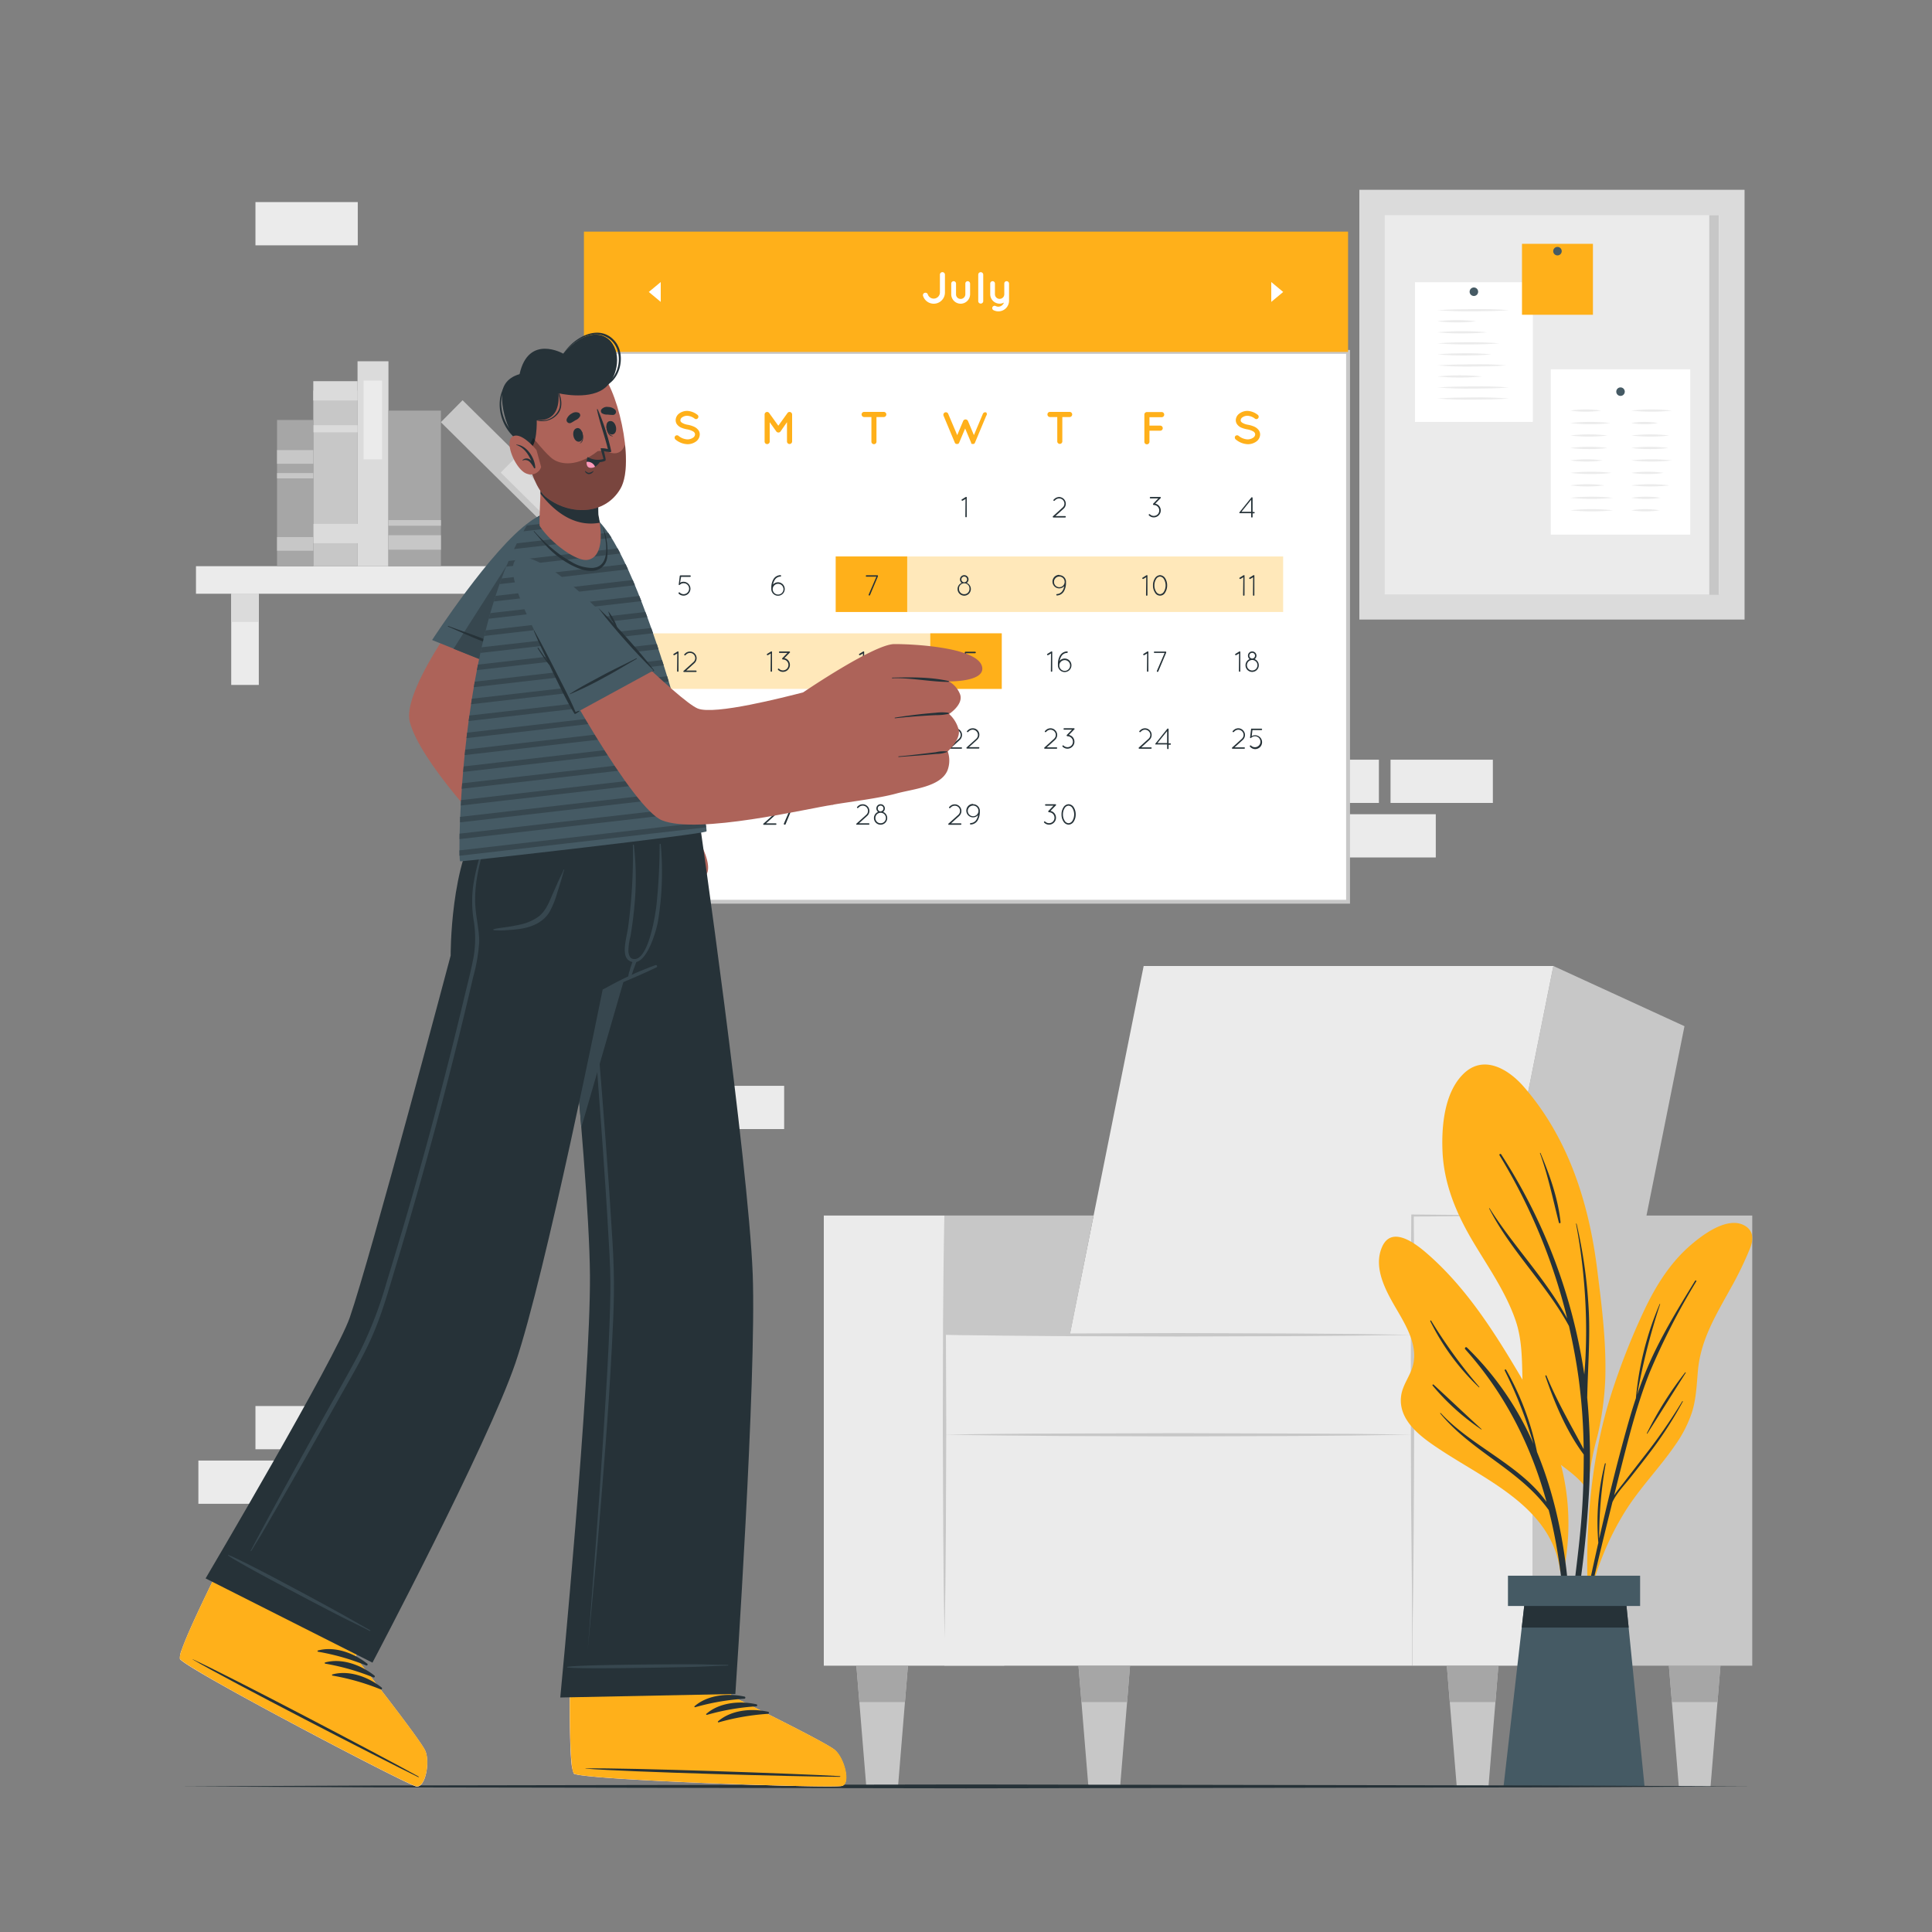 <svg xmlns="http://www.w3.org/2000/svg" viewBox="0 0 500 500"><rect x="0" y="0" width="500" height="500" fill="#808080" stroke="none"/><g id="freepik--background-complete--inject-5"><rect x="50.72" y="146.53" width="120.12" height="7.13" style="fill:#ebebeb"></rect><rect x="59.84" y="153.67" width="7.14" height="23.59" style="fill:#ebebeb"></rect><rect x="59.84" y="153.67" width="7.14" height="7.29" style="fill:#dbdbdb"></rect><rect x="154.59" y="153.67" width="7.14" height="23.59" style="fill:#ebebeb"></rect><rect x="154.59" y="153.67" width="7.14" height="7.29" style="fill:#dbdbdb"></rect><rect x="64.08" y="118.08" width="45.46" height="11.45" transform="translate(210.61 37) rotate(90)" style="fill:#c7c7c7"></rect><rect x="84.31" y="95.42" width="4.99" height="11.45" transform="translate(187.95 14.34) rotate(90)" style="fill:#dbdbdb"></rect><rect x="85.88" y="105.24" width="1.85" height="11.45" transform="translate(197.77 24.16) rotate(90)" style="fill:#dbdbdb"></rect><rect x="85.02" y="131.64" width="5" height="12.87" transform="translate(225.59 50.56) rotate(90)" style="fill:#dbdbdb"></rect><rect x="70.01" y="116.02" width="53.03" height="8" transform="translate(216.55 23.49) rotate(90)" style="fill:#dbdbdb"></rect><rect x="86.3" y="106.29" width="20.39" height="4.8" transform="translate(205.18 12.2) rotate(90)" style="fill:#ebebeb"></rect><rect x="109.26" y="121.06" width="53.03" height="8" transform="translate(127.12 -59.33) rotate(44.67)" style="fill:#c7c7c7"></rect><rect x="128.35" y="125.36" width="20.39" height="4.8" transform="translate(129.82 -60.5) rotate(44.67)" style="fill:#dbdbdb"></rect><rect x="87.18" y="119.61" width="40.28" height="13.59" transform="translate(233.72 19.09) rotate(90)" style="fill:#a6a6a6"></rect><rect x="105.44" y="133.6" width="3.75" height="13.59" transform="translate(247.71 33.08) rotate(90)" style="fill:#c7c7c7"></rect><rect x="106.59" y="128.53" width="1.46" height="13.59" transform="translate(242.64 28.01) rotate(90)" style="fill:#c7c7c7"></rect><rect x="57.46" y="122.92" width="37.85" height="9.38" transform="translate(204 51.23) rotate(90)" style="fill:#a6a6a6"></rect><rect x="74.62" y="136.07" width="3.53" height="9.38" transform="translate(217.15 64.38) rotate(90)" style="fill:#c7c7c7"></rect><rect x="74.62" y="113.56" width="3.53" height="9.38" transform="translate(194.64 41.87) rotate(90)" style="fill:#c7c7c7"></rect><rect x="75.7" y="118.43" width="1.37" height="9.38" transform="translate(199.51 46.73) rotate(90)" style="fill:#c7c7c7"></rect><rect x="66.11" y="363.88" width="26.48" height="11.19" style="fill:#ebebeb"></rect><rect x="51.34" y="377.99" width="26.48" height="11.19" style="fill:#ebebeb"></rect><rect x="359.87" y="196.61" width="26.48" height="11.19" style="fill:#ebebeb"></rect><rect x="345.1" y="210.72" width="26.48" height="11.19" style="fill:#ebebeb"></rect><rect x="330.38" y="196.61" width="26.48" height="11.19" style="fill:#ebebeb"></rect><rect x="422.18" y="377.99" width="26.48" height="11.19" style="fill:#ebebeb"></rect><rect x="176.46" y="281.01" width="26.48" height="11.19" style="fill:#ebebeb"></rect><rect x="407.41" y="52.3" width="26.48" height="11.19" style="fill:#ebebeb"></rect><rect x="422.18" y="66.41" width="26.48" height="11.19" style="fill:#ebebeb"></rect><rect x="66.11" y="52.3" width="26.48" height="11.19" style="fill:#ebebeb"></rect><rect x="351.8" y="49.12" width="99.69" height="111.22" style="fill:#dbdbdb"></rect><rect x="358.36" y="55.69" width="86.55" height="98.14" style="fill:#ebebeb"></rect><rect x="366.19" y="73.04" width="30.51" height="36.15" style="fill:#fff"></rect><path d="M382.54,75.5a1.1,1.1,0,1,1-1.1-1.1A1.1,1.1,0,0,1,382.54,75.5Z" style="fill:#455a64"></path><path d="M372,80.28c3.09-.23,6.17-.25,9.26-.28s6.17,0,9.25.28c-3.08.24-6.17.26-9.25.29S375.08,80.52,372,80.28Z" style="fill:#ebebeb"></path><path d="M372,83.14a42.58,42.58,0,0,1,5-.29,40.51,40.51,0,0,1,5,.29,38.67,38.67,0,0,1-5,.29A40.56,40.56,0,0,1,372,83.14Z" style="fill:#ebebeb"></path><path d="M372,86a71.43,71.43,0,0,1,12.86,0c-2.14.22-4.28.27-6.43.28S374.14,86.22,372,86Z" style="fill:#ebebeb"></path><path d="M372,88.85c2.69-.22,5.37-.27,8.05-.28s5.36.06,8,.28c-2.68.23-5.36.28-8,.29S374.68,89.08,372,88.85Z" style="fill:#ebebeb"></path><path d="M372,91.71c2.33-.22,4.66-.27,7-.29s4.66.07,7,.29c-2.33.23-4.66.28-7,.29S374.32,91.94,372,91.71Z" style="fill:#ebebeb"></path><path d="M372,94.57c3-.24,6-.25,8.95-.29s6,0,8.94.29c-3,.24-6,.25-8.94.29S375,94.81,372,94.57Z" style="fill:#ebebeb"></path><path d="M372,97.43a57.75,57.75,0,0,1,11.56,0,59.8,59.8,0,0,1-11.56,0Z" style="fill:#ebebeb"></path><path d="M372,100.28c3.09-.23,6.17-.25,9.26-.28s6.17,0,9.25.28c-3.08.24-6.17.26-9.25.29S375.08,100.52,372,100.28Z" style="fill:#ebebeb"></path><path d="M372,103.14c3.09-.24,6.17-.25,9.26-.29s6.17.05,9.25.29c-3.08.24-6.17.25-9.25.29S375.08,103.38,372,103.14Z" style="fill:#ebebeb"></path><rect x="401.34" y="95.58" width="36.1" height="42.78" style="fill:#fff"></rect><path d="M420.49,101.35a1.1,1.1,0,1,1-1.1-1.09A1.1,1.1,0,0,1,420.49,101.35Z" style="fill:#455a64"></path><path d="M406.39,106.26a27.8,27.8,0,0,1,8,0,28.78,28.78,0,0,1-8,0Z" style="fill:#ebebeb"></path><path d="M406.39,109.48a46.5,46.5,0,0,1,10.37,0,41,41,0,0,1-5.18.29A43,43,0,0,1,406.39,109.48Z" style="fill:#ebebeb"></path><path d="M406.39,112.71a40,40,0,0,1,9.61,0,41.37,41.37,0,0,1-9.61,0Z" style="fill:#ebebeb"></path><path d="M406.39,115.93a38.65,38.65,0,0,1,4.8-.29,36.86,36.86,0,0,1,4.81.29,35.19,35.19,0,0,1-4.81.29A36.81,36.81,0,0,1,406.39,115.93Z" style="fill:#ebebeb"></path><path d="M406.39,119.16a30.2,30.2,0,0,1,8.35,0,31.27,31.27,0,0,1-8.35,0Z" style="fill:#ebebeb"></path><path d="M406.39,122.38a47.77,47.77,0,0,1,5.34-.29,45.5,45.5,0,0,1,5.34.29,43.44,43.44,0,0,1-5.34.29A45.5,45.5,0,0,1,406.39,122.38Z" style="fill:#ebebeb"></path><path d="M406.39,125.61a33.68,33.68,0,0,1,8.82,0,34.87,34.87,0,0,1-8.82,0Z" style="fill:#ebebeb"></path><path d="M406.39,128.83a54.65,54.65,0,0,1,11.05,0,52.78,52.78,0,0,1-11.05,0Z" style="fill:#ebebeb"></path><path d="M406.39,132.06a52.78,52.78,0,0,1,11.05,0,54.65,54.65,0,0,1-11.05,0Z" style="fill:#ebebeb"></path><path d="M422.17,106.26a47.58,47.58,0,0,1,10.49,0,49.27,49.27,0,0,1-10.49,0Z" style="fill:#ebebeb"></path><path d="M422.17,109.48a20.67,20.67,0,0,1,6.9,0,18.27,18.27,0,0,1-3.45.29A19.13,19.13,0,0,1,422.17,109.48Z" style="fill:#ebebeb"></path><path d="M422.17,112.71a42.14,42.14,0,0,1,9.87,0,43.63,43.63,0,0,1-9.87,0Z" style="fill:#ebebeb"></path><path d="M422.17,115.93a38.65,38.65,0,0,1,4.8-.29,36.81,36.81,0,0,1,4.8.29,35.14,35.14,0,0,1-4.8.29A36.81,36.81,0,0,1,422.17,115.93Z" style="fill:#ebebeb"></path><path d="M422.17,119.16a47.58,47.58,0,0,1,10.49,0,49.27,49.27,0,0,1-10.49,0Z" style="fill:#ebebeb"></path><path d="M422.17,122.38a29.23,29.23,0,0,1,4.17-.29,27.84,27.84,0,0,1,4.17.29,26.58,26.58,0,0,1-4.17.29A27.84,27.84,0,0,1,422.17,122.38Z" style="fill:#ebebeb"></path><path d="M422.17,125.61a42.14,42.14,0,0,1,9.87,0,43.63,43.63,0,0,1-9.87,0Z" style="fill:#ebebeb"></path><path d="M422.17,128.83a26.13,26.13,0,0,1,7.63,0,25.24,25.24,0,0,1-7.63,0Z" style="fill:#ebebeb"></path><path d="M422.17,132.06a23.24,23.24,0,0,1,7.32,0,24.06,24.06,0,0,1-7.32,0Z" style="fill:#ebebeb"></path><rect x="393.89" y="63.1" width="18.36" height="18.36" style="fill:#FFB01A"></rect><path d="M404.17,65a1.1,1.1,0,1,1-1.1-1.1A1.1,1.1,0,0,1,404.17,65Z" style="fill:#455a64"></path><rect x="442.36" y="55.69" width="2.48" height="98.25" style="fill:#c7c7c7"></rect><polygon points="377.69 371.29 414.73 371.29 435.94 265.58 402.01 250 377.69 371.29" style="fill:#c7c7c7"></polygon><polygon points="271.65 371.29 377.69 371.29 402.01 250 295.98 250 271.65 371.29" style="fill:#ebebeb"></polygon><rect x="396.71" y="314.58" width="56.78" height="116.5" transform="translate(850.19 745.66) rotate(180)" style="fill:#c7c7c7"></rect><polygon points="244.4 431.08 259.91 431.08 283.02 314.58 244.4 314.58 244.4 431.08" style="fill:#c7c7c7"></polygon><rect x="365.51" y="314.58" width="31.2" height="116.5" transform="translate(762.21 745.66) rotate(180)" style="fill:#ebebeb"></rect><rect x="213.2" y="314.58" width="31.2" height="116.5" transform="translate(457.6 745.66) rotate(180)" style="fill:#ebebeb"></rect><rect x="244.4" y="371.29" width="121.11" height="59.78" transform="translate(609.91 802.37) rotate(180)" style="fill:#ebebeb"></rect><rect x="244.4" y="345.45" width="121.11" height="26.09" transform="translate(609.91 716.99) rotate(180)" style="fill:#ebebeb"></rect><path d="M389.06,314.58l-11.77-.16-11.78-.11h-.27v.27l-.1,13.63,0,13.64c0,9.08-.05,18.17,0,27.26s0,18.18.12,27.27.15,18.18.3,27.27q.21-13.63.3-27.27c.08-9.09.09-18.18.12-27.27s0-18.18,0-27.26l0-13.64-.1-13.63-.27.27,11.78-.11Z" style="fill:#c7c7c7"></path><path d="M244.4,314.58c-.19,9.12-.27,18.24-.34,27.37L244,369.32l.11,27.36.12,13.69.22,13.68.22-13.68.12-13.69.1-27.36-.1-27.37C244.67,332.82,244.58,323.7,244.4,314.58Z" style="fill:#c7c7c7"></path><path d="M244.4,371.29c10.09.19,20.18.27,30.28.35l30.27.1,30.28-.1,15.14-.13,15.14-.22-15.14-.21L335.23,371l-30.28-.1-30.27.1C264.58,371,254.49,371.11,244.4,371.29Z" style="fill:#c7c7c7"></path><path d="M244.4,345.45c10.09.18,20.18.27,30.28.34l30.27.1,30.28-.1,15.14-.12,15.14-.22-15.14-.22-15.14-.12L305,345l-30.27.11C264.58,345.18,254.49,345.27,244.4,345.45Z" style="fill:#c7c7c7"></path><polygon points="431.91 431.08 432.68 440.51 434.47 462.32 442.69 462.32 444.48 440.51 445.25 431.08 431.91 431.08" style="fill:#c7c7c7"></polygon><polygon points="445.25 431.08 431.91 431.08 432.68 440.51 444.48 440.51 445.25 431.08" style="fill:#a6a6a6"></polygon><polygon points="374.44 431.08 375.2 440.51 377 462.32 385.22 462.32 387.01 440.51 387.78 431.08 374.44 431.08" style="fill:#c7c7c7"></polygon><polygon points="387.78 431.08 374.44 431.08 375.2 440.51 387.01 440.51 387.78 431.08" style="fill:#a6a6a6"></polygon><polygon points="279.11 431.08 279.88 440.51 281.67 462.32 289.89 462.32 291.69 440.51 292.45 431.08 279.11 431.08" style="fill:#c7c7c7"></polygon><polygon points="292.45 431.08 279.11 431.08 279.88 440.51 291.69 440.51 292.45 431.08" style="fill:#a6a6a6"></polygon><polygon points="221.63 431.08 222.4 440.51 224.19 462.32 232.41 462.32 234.2 440.51 234.97 431.08 221.63 431.08" style="fill:#c7c7c7"></polygon><polygon points="221.63 431.08 222.4 440.51 234.2 440.51 234.97 431.08 221.63 431.08" style="fill:#a6a6a6"></polygon></g><g id="freepik--Plant--inject-5"><path d="M413.38,371.8A73.13,73.13,0,0,0,411,385.06c.12.22.1,1,0,.82,0,.73-1.14.59-1.14-.12,0-.47,0-.94.05-1.4-2.59-3.21-6.35-5.25-9.4-8.05a17.62,17.62,0,0,1-5.14-8.19c-2.53-8.69-.16-17.9-3.2-26.57-2.61-7.48-7.3-14-11.27-20.75-4.19-7.16-7.28-14.69-7.59-23.08-.25-6.42.52-15,5.41-19.79,5.19-5.11,11.62-1.28,15.59,3.27,11.51,13.21,16.84,29.91,19,47,1.19,9.45,2.42,18.95,2.14,28.49A77,77,0,0,1,413.38,371.8Z" style="fill:#FFB01A"></path><path d="M411.08,388.53a162.76,162.76,0,0,0-.31-26.77s0-.06,0-.1c.15-7.24.72-14.44.44-21.69a128.52,128.52,0,0,0-3.19-23.26c0-.09-.16-.07-.14,0a151.12,151.12,0,0,1,2.52,22.75q.22,6.13-.1,12.27c-.07,1.32-.19,2.66-.28,4h0a143.3,143.3,0,0,0-21.53-57c-.15-.24-.57,0-.42.25a148.77,148.77,0,0,1,17.52,42.25c-5.53-10.26-13.9-18.69-20.1-28.55a.06.06,0,0,0-.1.06c5.58,11,14.79,19.62,20.66,30.44,1,4.4,1.85,8.85,2.47,13.32a149.22,149.22,0,0,1,1.33,18.52c-3.37-6.3-6.87-12.33-9.63-19-.07-.18-.33-.05-.27.12,2.35,6.93,5.51,14.39,9.92,20.29,0,4.39-.1,8.77-.36,13.15-.69,11.69-2.69,23.22-3.61,34.87a.27.27,0,0,0,.53.06A266.17,266.17,0,0,0,411.08,388.53Z" style="fill:#263238"></path><path d="M398.67,298.39c0-.08-.16,0-.13.06,2.14,5.9,3.34,11.89,4.89,17.94a.22.22,0,0,0,.44-.07C403.24,310.18,401.05,304.05,398.67,298.39Z" style="fill:#263238"></path><path d="M452.88,323.13A87.8,87.8,0,0,1,448,333.22c-3.84,7-7.85,13.38-8.58,21.51-.32,3.63-.44,7.27-1.54,10.77a32.27,32.27,0,0,1-4.3,8.43c-4.16,6.07-9.37,11.3-13.23,17.6a73.91,73.91,0,0,0-8.79,21.2c-.1.41-.74.3-.65-.11a.24.24,0,0,0,0-.09.1.1,0,0,1,0-.08c-.61-17.43.78-35,6.09-51.7a180.24,180.24,0,0,1,8.45-21.5c2.85-6.05,6.4-11.87,11.4-16.4,3.24-2.92,10.28-8.46,14.89-5.53C453.92,318.73,453.76,321,452.88,323.13Z" style="fill:#FFB01A"></path><path d="M435.37,362.65a144.45,144.45,0,0,1-10.13,14.56c-1.69,2.2-3.4,4.38-5.09,6.59-.79,1-1.68,2.08-2.42,3.2.47-1.83.91-3.67,1.38-5.5,2.25-8.81,4.41-17.69,7.76-26.16A177.6,177.6,0,0,1,439,331.62c.12-.2-.2-.35-.32-.15-3.69,6-7.42,12.1-10.52,18.49a95.46,95.46,0,0,0-4.46,11,168.35,168.35,0,0,1,5.94-23.44c0-.07-.08-.12-.11-.05a80.15,80.15,0,0,0-6.16,24.38s0,0,0,0c-.76,2.26-1.45,4.55-2.1,6.85-2.75,9.75-5.16,19.61-7.39,29.49a106,106,0,0,1,1.68-19.38c0-.14-.19-.18-.23,0a61.47,61.47,0,0,0-1.68,20.44q-1.28,5.64-2.47,11.29c-1.71,8-3.82,16.21-4.82,24.37a.16.16,0,0,0,.32.05c1.2-4.4,1.92-9,2.9-13.41s2-8.92,3-13.38c1.51-6.48,3.1-12.95,4.71-19.41,1.08-2.37,3.17-4.47,4.73-6.46,1.72-2.18,3.43-4.36,5.1-6.57a99.12,99.12,0,0,0,8.39-13A.08.08,0,1,0,435.37,362.65Z" style="fill:#263238"></path><path d="M436.11,355.19a91.06,91.06,0,0,0-9.91,15.75c0,.07.07.15.12.08,3.33-5.23,6.61-10.5,9.94-15.73C436.32,355.2,436.17,355.11,436.11,355.19Z" style="fill:#263238"></path><path d="M361.91,339.66c2.26,3.89,4.84,8.56,3.87,13.23-.61,3-2.78,5.36-3.17,8.37-.87,6.66,5.76,11.06,10.56,14.21,12,7.85,28.38,14.85,30.56,30.89.08.56,1.06.42,1-.13a.43.43,0,0,0,0-.11s.06-.05.06-.09a61.43,61.43,0,0,0-.23-24.5c-1.78-8.26-5.39-15.69-9.65-22.95-7.2-12.29-14.83-24.87-25.72-34.28-3-2.6-9.19-7.29-11.59-1.41C355.24,328.6,359.15,334.92,361.91,339.66Z" style="fill:#FFB01A"></path><path d="M372.87,365.71c7.93,8.59,20.55,13.41,27.38,23-4.05-14.75-10.75-28-21.05-39.53-.26-.29.15-.72.44-.44a78.07,78.07,0,0,1,17.2,24.91,111.33,111.33,0,0,0-7.41-18.94c-.11-.23.22-.43.35-.2a72.23,72.23,0,0,1,8,21.28c9,21.79,9.83,47.34,7.94,70.31,0,.32-.52.33-.51,0,.51-18.1.22-36.51-4.12-54.19-.09-.37-.19-.73-.28-1.1-7.43-10.36-20-15.16-28.07-25C372.65,365.75,372.78,365.62,372.87,365.71Z" style="fill:#263238"></path><path d="M371,358.33c4.16,3.82,8.26,7.73,12.44,11.55,0,0,0,.11-.06.08a60.53,60.53,0,0,1-12.63-11.38A.18.18,0,0,1,371,358.33Z" style="fill:#263238"></path><path d="M370.37,341.78a130.8,130.8,0,0,0,12.46,17.14c.06.07,0,.17-.1.1a60.31,60.31,0,0,1-12.58-17.11A.13.13,0,0,1,370.37,341.78Z" style="fill:#263238"></path><polygon points="389.12 462.32 425.61 462.32 420.69 413.23 394.74 413.23 389.12 462.32" style="fill:#455a64"></polygon><polygon points="393.83 421.21 421.5 421.21 420.69 413.23 394.74 413.23 393.83 421.21" style="fill:#263238"></polygon><rect x="390.27" y="407.8" width="34.2" height="7.84" transform="translate(814.73 823.43) rotate(180)" style="fill:#455a64"></rect></g><g id="freepik--Floor--inject-5"><polygon points="46.52 462.32 97.39 462.08 148.26 461.99 250 461.82 351.74 461.99 402.61 462.08 453.48 462.32 402.61 462.57 351.74 462.65 250 462.82 148.26 462.65 97.39 462.57 46.52 462.32" style="fill:#263238"></polygon></g><g id="freepik--Calendar--inject-5"><rect x="151.12" y="91.08" width="197.76" height="142.28" style="fill:#fff"></rect><path d="M349.38,233.86H150.62V90.58H349.38Zm-197.76-1H348.38V91.58H151.62Z" style="fill:#c7c7c7"></path><rect x="216.29" y="144.01" width="115.79" height="14.37" style="fill:#FFB01A;opacity:0.3"></rect><rect x="167.91" y="163.91" width="91.33" height="14.37" style="fill:#FFB01A;opacity:0.3"></rect><rect x="151.12" y="59.94" width="197.76" height="31.14" style="fill:#FFB01A"></rect><rect x="216.29" y="144.01" width="18.49" height="14.37" style="fill:#FFB01A"></rect><rect x="240.76" y="163.91" width="18.49" height="14.37" style="fill:#FFB01A"></rect><path d="M174.72,112.88a.62.62,0,0,1,.87-.09,3.91,3.91,0,0,0,2.28.92,2.58,2.58,0,0,0,1.49-.44,1.06,1.06,0,0,0,.51-.86.7.7,0,0,0-.1-.38,1.11,1.11,0,0,0-.36-.36,4.71,4.71,0,0,0-1.63-.56h0a6.94,6.94,0,0,1-1.54-.46,2.72,2.72,0,0,1-1.11-.93,1.92,1.92,0,0,1-.27-1,2.21,2.21,0,0,1,.95-1.74,3.51,3.51,0,0,1,2.07-.64,4.65,4.65,0,0,1,2.6,1,.6.6,0,0,1,.16.84.59.59,0,0,1-.84.18,3.52,3.52,0,0,0-1.92-.76,2.27,2.27,0,0,0-1.34.41.94.94,0,0,0-.45.75.56.56,0,0,0,.08.33,1.19,1.19,0,0,0,.32.31,4,4,0,0,0,1.49.53h0a6.72,6.72,0,0,1,1.64.5,2.86,2.86,0,0,1,1.2,1,1.89,1.89,0,0,1,.28,1,2.33,2.33,0,0,1-1,1.85,3.74,3.74,0,0,1-2.21.68,5.16,5.16,0,0,1-3.05-1.19A.64.64,0,0,1,174.72,112.88Z" style="fill:#FFB01A"></path><path d="M205,107.26v7a.67.67,0,0,1-.67.65.66.66,0,0,1-.66-.65v-5L202,111.66a.64.64,0,0,1-.54.27h0a.66.66,0,0,1-.55-.27l-1.71-2.39v5a.66.66,0,0,1-1.32,0v-7a.66.66,0,0,1,.65-.66h0a.66.66,0,0,1,.53.28l2.37,3.29,2.37-3.29a.65.65,0,0,1,.54-.28h0A.68.68,0,0,1,205,107.26Z" style="fill:#FFB01A"></path><path d="M228.73,107.93h-1.9v6.37a.64.64,0,0,1-.65.65.65.65,0,0,1-.66-.65v-6.37h-1.88a.67.67,0,0,1-.66-.67.65.65,0,0,1,.66-.66h5.09a.65.65,0,0,1,.65.66A.67.67,0,0,1,228.73,107.93Z" style="fill:#FFB01A"></path><path d="M255.24,107.59l-2.93,7a.31.31,0,0,1-.05.1l0,0-.06.07s0,0,0,0l-.08.06h0s-.06.06-.11.07h0s0,0,0,0l-.1,0h-.29l-.08,0,0,0a.18.18,0,0,1-.11-.07h0l-.09-.06,0,0s0,0,0-.07a0,0,0,0,1,0,0s0-.07,0-.1l-1.56-3.7-1.56,3.7a.93.93,0,0,0-.05.1s0,0,0,0l-.08.07s0,0,0,0l-.07.06h0a.46.46,0,0,1-.1.07h0s0,0,0,0l-.1,0h-.3l-.08,0,0,0a.21.21,0,0,1-.11-.07h0s0,0-.09-.06l0,0-.06-.07v0a.88.88,0,0,1-.06-.1l-2.93-7a.65.65,0,0,1,1.2-.5l2.34,5.52,1.54-3.66a.65.65,0,0,1,.62-.4.68.68,0,0,1,.62.4l1.54,3.66,2.32-5.52a.66.66,0,0,1,.87-.34A.64.64,0,0,1,255.24,107.59Z" style="fill:#FFB01A"></path><path d="M276.83,107.93h-1.9v6.37a.66.66,0,0,1-1.31,0v-6.37h-1.89a.66.66,0,0,1-.65-.67.64.64,0,0,1,.65-.66h5.1a.66.66,0,0,1,.65.66A.67.67,0,0,1,276.83,107.93Z" style="fill:#FFB01A"></path><path d="M296.16,114.3v-7a.65.65,0,0,1,.65-.66h3.9a.67.67,0,0,1,0,1.33h-3.23v2.18h2.78a.66.66,0,1,1,0,1.32h-2.78v2.87a.67.67,0,0,1-.67.65A.65.65,0,0,1,296.16,114.3Z" style="fill:#FFB01A"></path><path d="M319.68,112.88a.62.62,0,0,1,.87-.09,3.94,3.94,0,0,0,2.28.92,2.56,2.56,0,0,0,1.49-.44,1.07,1.07,0,0,0,.52-.86.7.7,0,0,0-.11-.38,1.11,1.11,0,0,0-.36-.36,4.64,4.64,0,0,0-1.63-.56h0a6.94,6.94,0,0,1-1.54-.46,2.63,2.63,0,0,1-1.1-.93,1.84,1.84,0,0,1-.28-1,2.19,2.19,0,0,1,1-1.74,3.48,3.48,0,0,1,2.06-.64,4.65,4.65,0,0,1,2.6,1,.61.61,0,0,1,.17.84.6.6,0,0,1-.85.18,3.49,3.49,0,0,0-1.92-.76,2.27,2.27,0,0,0-1.34.41.94.94,0,0,0-.45.75.56.56,0,0,0,.08.33,1.11,1.11,0,0,0,.33.31,4,4,0,0,0,1.49.53h0a7,7,0,0,1,1.65.5,2.83,2.83,0,0,1,1.19,1,1.9,1.9,0,0,1,.29,1,2.31,2.31,0,0,1-1,1.85,3.74,3.74,0,0,1-2.21.68,5.16,5.16,0,0,1-3.05-1.19A.64.64,0,0,1,319.68,112.88Z" style="fill:#FFB01A"></path><path d="M175.65,153.62a.19.19,0,0,1,0-.26.19.19,0,0,1,.28,0,1.42,1.42,0,0,0,1,.41,1.43,1.43,0,0,0,1.41-1.42,1.41,1.41,0,0,0-.41-1,1.37,1.37,0,0,0-1-.41,1.38,1.38,0,0,0-1,.41.18.18,0,0,1-.27,0,.07.07,0,0,1,0-.06h0a0,0,0,0,1,0,0s0,0,0-.06a.1.1,0,0,0,0,0l.26-2.14a.16.16,0,0,1,.07-.13.18.18,0,0,1,.12-.05h2.47a.19.19,0,0,1,0,.38h-2.31L176,150.8a1.81,1.81,0,0,1,.9-.24,1.8,1.8,0,0,1,1.27,3.06,1.8,1.8,0,0,1-2.55,0Z" style="fill:#263238"></path><path d="M200.11,150a2.13,2.13,0,0,1,1.85-1.15.18.18,0,0,1,.19.17.2.2,0,0,1-.18.2,1.79,1.79,0,0,0-1.54,1,3.35,3.35,0,0,0-.38,1.06,1.74,1.74,0,1,1-.44,1.21c0-.11,0-.23,0-.35A4.32,4.32,0,0,1,200.11,150Zm-.13,2.42a.3.3,0,0,0,0,.1.07.07,0,0,1,0,.05,1.39,1.39,0,1,0,0-.18Z" style="fill:#263238"></path><path d="M224.81,153.89l2-4.65h-2.56a.18.18,0,1,1,0-.36H227a.14.14,0,0,1,.11,0,.18.18,0,0,1,.1.11.14.14,0,0,1,0,.06.17.17,0,0,1,0,.1L225.16,154a.19.19,0,0,1-.17.12.12.12,0,0,1-.08,0A.2.2,0,0,1,224.81,153.89Z" style="fill:#263238"></path><path d="M249.54,148.85a1.1,1.1,0,0,1,.65,2,1.72,1.72,0,1,1-1.31,0,1.12,1.12,0,0,1-.44-.89A1.1,1.1,0,0,1,249.54,148.85Zm0,4.93a1.35,1.35,0,0,0,1.36-1.35,1.36,1.36,0,1,0-2.71,0A1.34,1.34,0,0,0,249.54,153.78Zm0-3.08a.75.75,0,0,0,.74-.75.74.74,0,0,0-.74-.74.73.73,0,0,0-.73.74A.74.74,0,0,0,249.54,150.7Z" style="fill:#263238"></path><path d="M274.14,148.85a1.74,1.74,0,0,1,1.74,1.54l0,0c0,.15,0,.3,0,.46a4.46,4.46,0,0,1-.5,2.11,2.22,2.22,0,0,1-1.86,1.15h0a.19.19,0,0,1,0-.37,1.79,1.79,0,0,0,1.54-1,3.53,3.53,0,0,0,.38-1.06,1.75,1.75,0,1,1-1.32-2.91Zm1.39,1.74a1.38,1.38,0,1,0-1.39,1.38A1.38,1.38,0,0,0,275.53,150.59Z" style="fill:#263238"></path><path d="M296.64,149.39l-.75.44-.09,0a.2.2,0,0,1-.16-.09.18.18,0,0,1,.07-.25l1-.62a.19.19,0,0,1,.25.06.24.24,0,0,1,0,.14V154a.19.19,0,0,1-.19.18.19.19,0,0,1-.18-.18Z" style="fill:#263238"></path><path d="M298.39,151.5a3.32,3.32,0,0,1,.51-1.85,1.65,1.65,0,0,1,1.32-.8,1.67,1.67,0,0,1,1.33.8,3.49,3.49,0,0,1,.51,1.85,3.43,3.43,0,0,1-.51,1.84,1.49,1.49,0,0,1-2.65,0A3.27,3.27,0,0,1,298.39,151.5Zm.37,0a3,3,0,0,0,.45,1.64,1.27,1.27,0,0,0,1,.64,1.3,1.3,0,0,0,1-.64,3.21,3.21,0,0,0,0-3.28,1.25,1.25,0,0,0-1-.64,1.22,1.22,0,0,0-1,.64A3,3,0,0,0,298.76,151.5Z" style="fill:#263238"></path><path d="M321.77,149.39l-.74.44-.1,0a.19.19,0,0,1-.15-.09.17.17,0,0,1,.06-.25l1-.62a.18.18,0,0,1,.24.06.24.24,0,0,1,0,.14V154a.19.19,0,0,1-.18.18.2.2,0,0,1-.19-.18Z" style="fill:#263238"></path><path d="M324.31,149.39l-.75.44-.09,0a.19.19,0,0,1-.16-.09.18.18,0,0,1,.07-.25l1-.62a.19.19,0,0,1,.25.06.23.23,0,0,1,0,.14V154a.18.18,0,0,1-.18.18.19.19,0,0,1-.18-.18Z" style="fill:#263238"></path><path d="M249.87,129.14l-.75.44a.14.14,0,0,1-.09,0,.19.19,0,0,1-.16-.09.18.18,0,0,1,.07-.25l1-.62a.18.18,0,0,1,.25.07.2.2,0,0,1,0,.13v4.87a.17.17,0,0,1-.18.18.18.18,0,0,1-.18-.18Z" style="fill:#263238"></path><path d="M272.54,133.58l2.47-2.24a1.35,1.35,0,0,0,.46-1A1.36,1.36,0,0,0,274.1,129a1.4,1.4,0,0,0-.92.34l-.26.24a.17.17,0,0,1-.25,0,.18.18,0,0,1,0-.26l.26-.24a1.81,1.81,0,0,1,1.17-.45,1.75,1.75,0,0,1,1.73,1.73,1.75,1.75,0,0,1-.57,1.29l-2.12,1.91h2.51a.18.18,0,0,1,.18.19.18.18,0,0,1-.18.18h-3a.16.16,0,0,1-.14-.05A.19.19,0,0,1,272.54,133.58Z" style="fill:#263238"></path><path d="M300.34,128.94l-1.37,1.4a1.81,1.81,0,0,1,.91.49,1.79,1.79,0,0,1,.52,1.27,1.75,1.75,0,0,1-.53,1.27,1.8,1.8,0,0,1-1.27.53,1.73,1.73,0,0,1-1.26-.53.18.18,0,0,1,.26-.26,1.44,1.44,0,0,0,1,.41,1.47,1.47,0,0,0,1-.41,1.42,1.42,0,0,0,.41-1,1.38,1.38,0,0,0-.41-1,1.4,1.4,0,0,0-1-.41.18.18,0,0,1-.15-.08h0a.18.18,0,0,1,0-.27l1.31-1.36h-2a.18.18,0,0,1-.19-.19.19.19,0,0,1,.19-.19h2.47a.19.19,0,0,1,.19.19.29.29,0,0,1,0,.09Z" style="fill:#263238"></path><path d="M323.79,132.81H320.9a.15.15,0,0,1-.11,0,.17.17,0,0,1,0-.25l3.07-3.82h0a.16.16,0,0,1,.25,0,.24.24,0,0,1,.06.09,0,0,0,0,0,0,0v3.66h.36a.18.18,0,1,1,0,.36h-.36v.91a.18.18,0,0,1-.19.18.18.18,0,0,1-.18-.18Zm0-.36v-3.1l-2.5,3.1Z" style="fill:#263238"></path><path d="M174.8,189l-.75.44-.09,0a.19.19,0,0,1-.16-.09.18.18,0,0,1,.07-.25l1-.62a.19.19,0,0,1,.25.06.23.23,0,0,1,0,.14v4.86a.18.18,0,0,1-.18.19.19.19,0,0,1-.18-.19Z" style="fill:#263238"></path><path d="M178.3,188.46A1.74,1.74,0,0,1,180,190l0,0c0,.14,0,.3,0,.46a4.46,4.46,0,0,1-.5,2.11,2.22,2.22,0,0,1-1.86,1.15h0a.18.18,0,0,1-.18-.18.18.18,0,0,1,.18-.19,1.78,1.78,0,0,0,1.54-1,3.38,3.38,0,0,0,.38-1,1.75,1.75,0,1,1-1.32-2.91Zm1.39,1.74a1.38,1.38,0,1,0-1.39,1.38A1.38,1.38,0,0,0,179.69,190.2Z" style="fill:#263238"></path><path d="M197.19,193.43l2.47-2.23a1.37,1.37,0,0,0,.46-1,1.38,1.38,0,0,0-1.36-1.35,1.37,1.37,0,0,0-.93.35l-.26.23a.17.17,0,0,1-.25,0,.17.17,0,0,1,0-.26l.25-.24a1.78,1.78,0,0,1,1.18-.45,1.74,1.74,0,0,1,1.72,1.72,1.75,1.75,0,0,1-.57,1.29l-2.12,1.92h2.51a.18.18,0,0,1,.18.18.19.19,0,0,1-.18.19h-3a.17.17,0,0,1-.14-.06A.19.19,0,0,1,197.19,193.43Z" style="fill:#263238"></path><path d="M201.74,191.11a3.38,3.38,0,0,1,.51-1.86,1.5,1.5,0,0,1,2.64,0,3.47,3.47,0,0,1,.52,1.86,3.35,3.35,0,0,1-.52,1.84,1.48,1.48,0,0,1-2.64,0A3.27,3.27,0,0,1,201.74,191.11Zm.37,0a2.94,2.94,0,0,0,.45,1.64,1.27,1.27,0,0,0,1,.64,1.28,1.28,0,0,0,1-.64,3.15,3.15,0,0,0,0-3.28,1.24,1.24,0,0,0-1-.64,1.22,1.22,0,0,0-1,.64A2.94,2.94,0,0,0,202.11,191.11Z" style="fill:#263238"></path><path d="M222.81,193.43l2.47-2.23a1.37,1.37,0,0,0,.46-1,1.38,1.38,0,0,0-1.36-1.35,1.37,1.37,0,0,0-.93.35l-.25.23a.18.18,0,0,1-.26,0,.17.17,0,0,1,0-.26l.25-.24a1.78,1.78,0,0,1,1.18-.45,1.74,1.74,0,0,1,1.72,1.72,1.75,1.75,0,0,1-.57,1.29l-2.11,1.92h2.5a.18.18,0,0,1,.18.18.19.19,0,0,1-.18.19h-3a.18.18,0,0,1-.14-.06A.21.21,0,0,1,222.81,193.43Z" style="fill:#263238"></path><path d="M228.15,189l-.75.44-.09,0a.19.19,0,0,1-.16-.09.18.18,0,0,1,.07-.25l1-.62a.19.19,0,0,1,.25.06.23.23,0,0,1,0,.14v4.86a.18.18,0,0,1-.18.19.19.19,0,0,1-.18-.19Z" style="fill:#263238"></path><path d="M245.69,193.43l2.47-2.23a1.37,1.37,0,0,0,.46-1,1.38,1.38,0,0,0-1.36-1.35,1.37,1.37,0,0,0-.93.35l-.25.23a.18.18,0,0,1-.26,0,.17.17,0,0,1,0-.26l.25-.24a1.78,1.78,0,0,1,1.18-.45,1.74,1.74,0,0,1,1.72,1.72,1.75,1.75,0,0,1-.57,1.29l-2.11,1.92h2.5a.18.18,0,0,1,.18.18.19.19,0,0,1-.18.19h-3a.18.18,0,0,1-.14-.06A.19.19,0,0,1,245.69,193.43Z" style="fill:#263238"></path><path d="M250.16,193.43l2.47-2.23a1.37,1.37,0,0,0,.46-1,1.37,1.37,0,0,0-2.29-1l-.26.23a.17.17,0,0,1-.25,0,.18.18,0,0,1,0-.26l.26-.24a1.75,1.75,0,0,1,1.17-.45A1.67,1.67,0,0,1,253,189a1.69,1.69,0,0,1,.46,1.15,1.75,1.75,0,0,1-.57,1.29l-2.12,1.92h2.51a.18.18,0,0,1,.18.18.19.19,0,0,1-.18.19h-3a.17.17,0,0,1-.14-.06A.19.19,0,0,1,250.16,193.43Z" style="fill:#263238"></path><path d="M270.32,193.43l2.47-2.23a1.4,1.4,0,0,0,.45-1,1.37,1.37,0,0,0-2.28-1l-.26.23a.18.18,0,0,1-.26,0,.19.19,0,0,1,0-.26l.26-.24a1.75,1.75,0,0,1,1.17-.45,1.67,1.67,0,0,1,1.27.57,1.69,1.69,0,0,1,.46,1.15,1.75,1.75,0,0,1-.57,1.29l-2.12,1.92h2.51a.19.19,0,0,1,.18.18.2.2,0,0,1-.18.19h-3a.16.16,0,0,1-.13-.06A.19.19,0,0,1,270.32,193.43Z" style="fill:#263238"></path><path d="M278,188.79l-1.37,1.41a1.87,1.87,0,0,1,.91.48,1.79,1.79,0,0,1,.52,1.28,1.75,1.75,0,0,1-.53,1.27,1.84,1.84,0,0,1-1.27.53,1.77,1.77,0,0,1-1.26-.53.18.18,0,0,1,0-.27.19.19,0,0,1,.26,0,1.44,1.44,0,0,0,1,.41,1.47,1.47,0,0,0,1-.41,1.4,1.4,0,0,0,.41-1,1.37,1.37,0,0,0-.41-1,1.41,1.41,0,0,0-1-.42.2.2,0,0,1-.15-.07h0a.19.19,0,0,1,0-.28l1.32-1.35h-2a.19.19,0,0,1,0-.38h2.47a.18.18,0,0,1,.19.19.19.19,0,0,1,0,.08A.09.09,0,0,1,278,188.79Z" style="fill:#263238"></path><path d="M294.77,193.43l2.47-2.23a1.37,1.37,0,0,0,.46-1,1.38,1.38,0,0,0-1.36-1.35,1.37,1.37,0,0,0-.93.35l-.25.23a.18.18,0,0,1-.26,0,.17.17,0,0,1,0-.26l.25-.24a1.78,1.78,0,0,1,1.18-.45,1.74,1.74,0,0,1,1.72,1.72,1.75,1.75,0,0,1-.57,1.29l-2.11,1.92h2.5a.18.18,0,0,1,.18.18.19.19,0,0,1-.18.19h-3a.18.18,0,0,1-.14-.06A.19.19,0,0,1,294.77,193.43Z" style="fill:#263238"></path><path d="M302.05,192.67h-2.89a.15.15,0,0,1-.11,0,.17.17,0,0,1,0-.26l3.06-3.81h0a.17.17,0,0,1,.25,0,.31.31,0,0,1,.07.09v3.68h.36a.19.19,0,1,1,0,.37h-.36v.9a.19.19,0,1,1-.37,0Zm0-.37v-3.1l-2.5,3.1Z" style="fill:#263238"></path><path d="M318.92,193.43l2.47-2.23a1.4,1.4,0,0,0,.45-1,1.37,1.37,0,0,0-2.28-1l-.26.23a.18.18,0,0,1-.26,0,.19.19,0,0,1,0-.26l.26-.24a1.75,1.75,0,0,1,1.17-.45,1.67,1.67,0,0,1,1.27.57,1.69,1.69,0,0,1,.46,1.15,1.75,1.75,0,0,1-.57,1.29l-2.12,1.92H322a.19.19,0,0,1,.18.18.2.2,0,0,1-.18.19h-3a.16.16,0,0,1-.13-.06A.19.19,0,0,1,318.92,193.43Z" style="fill:#263238"></path><path d="M323.5,193.23a.19.19,0,0,1,0-.26.19.19,0,0,1,.28,0,1.42,1.42,0,0,0,1,.41,1.43,1.43,0,0,0,1.42-1.42,1.41,1.41,0,0,0-.41-1,1.37,1.37,0,0,0-1-.41,1.38,1.38,0,0,0-1,.41.18.18,0,0,1-.27,0,.07.07,0,0,1,0-.06h0a0,0,0,0,1,0,0s0,0,0-.06v0l.26-2.14a.16.16,0,0,1,.07-.13.18.18,0,0,1,.12,0h2.47a.19.19,0,0,1,0,.38h-2.31l-.19,1.57a1.76,1.76,0,0,1,.9-.24,1.8,1.8,0,0,1,1.27,3.06,1.86,1.86,0,0,1-1.28.53A1.8,1.8,0,0,1,323.5,193.23Z" style="fill:#263238"></path><path d="M173.16,213.1l2.47-2.23a1.36,1.36,0,0,0-.91-2.37,1.34,1.34,0,0,0-.92.35l-.26.23a.17.17,0,0,1-.25,0,.18.18,0,0,1,0-.26l.26-.24a1.79,1.79,0,0,1,1.17-.44,1.74,1.74,0,0,1,1.73,1.72,1.75,1.75,0,0,1-.57,1.29l-2.12,1.91h2.51a.19.19,0,0,1,.18.19.19.19,0,0,1-.18.18h-3a.16.16,0,0,1-.14,0A.19.19,0,0,1,173.16,213.1Z" style="fill:#263238"></path><path d="M178.21,209.28a2.17,2.17,0,0,1,1.86-1.15.19.19,0,1,1,0,.37,1.78,1.78,0,0,0-1.54,1,3.65,3.65,0,0,0-.38,1.05,1.74,1.74,0,1,1-.44,1.21c0-.11,0-.22,0-.34A4.44,4.44,0,0,1,178.21,209.28Zm-.13,2.42a.3.3,0,0,0,0,.1.11.11,0,0,1,0,.06,1.39,1.39,0,1,0,0-.19Z" style="fill:#263238"></path><path d="M197.65,213.1l2.47-2.23a1.39,1.39,0,0,0,.46-1,1.36,1.36,0,0,0-1.36-1.35,1.37,1.37,0,0,0-.93.35l-.26.23a.17.17,0,0,1-.25,0,.18.18,0,0,1,0-.26l.26-.24a1.82,1.82,0,0,1,1.18-.44,1.72,1.72,0,0,1,1.72,1.72,1.75,1.75,0,0,1-.57,1.29l-2.12,1.91h2.51a.18.18,0,0,1,.18.19.18.18,0,0,1-.18.18h-3a.16.16,0,0,1-.14,0A.19.19,0,0,1,197.65,213.1Z" style="fill:#263238"></path><path d="M202.86,213.16l2-4.64h-2.56a.18.18,0,0,1,0-.36h2.91a.19.19,0,0,1,.1.12.14.14,0,0,1,0,.06.17.17,0,0,1,0,.1l-2,4.87a.2.2,0,0,1-.17.11H203A.21.21,0,0,1,202.86,213.16Z" style="fill:#263238"></path><path d="M221.71,213.1l2.47-2.23a1.35,1.35,0,0,0,.1-1.93,1.38,1.38,0,0,0-1.93-.09l-.26.23a.17.17,0,0,1-.25,0,.18.18,0,0,1,0-.26l.26-.24a1.79,1.79,0,0,1,1.17-.44,1.74,1.74,0,0,1,1.73,1.72,1.75,1.75,0,0,1-.57,1.29l-2.12,1.91h2.51a.18.18,0,0,1,.18.19.18.18,0,0,1-.18.18h-3a.16.16,0,0,1-.14,0A.19.19,0,0,1,221.71,213.1Z" style="fill:#263238"></path><path d="M227.9,208.13a1.1,1.1,0,0,1,1.1,1.09,1.14,1.14,0,0,1-.45.9,1.72,1.72,0,1,1-1.31,0,1.16,1.16,0,0,1-.44-.9A1.09,1.09,0,0,1,227.9,208.13Zm0,4.93a1.36,1.36,0,1,0-1.35-1.36A1.35,1.35,0,0,0,227.9,213.06Zm0-3.09a.75.75,0,0,0,.74-.75.73.73,0,0,0-.74-.73.72.72,0,0,0-.73.73A.74.74,0,0,0,227.9,210Z" style="fill:#263238"></path><path d="M245.53,213.1l2.48-2.23a1.41,1.41,0,0,0,.45-1,1.36,1.36,0,0,0-1.36-1.35,1.37,1.37,0,0,0-.93.35l-.25.23a.18.18,0,0,1-.26,0,.17.17,0,0,1,0-.26l.26-.24a1.77,1.77,0,0,1,1.17-.44,1.72,1.72,0,0,1,1.72,1.72,1.77,1.77,0,0,1-.56,1.29l-2.12,1.91h2.5a.18.18,0,0,1,.18.19.18.18,0,0,1-.18.18h-3a.17.17,0,0,1-.14,0A.21.21,0,0,1,245.53,213.1Z" style="fill:#263238"></path><path d="M251.84,208.13a1.74,1.74,0,0,1,1.74,1.54.08.08,0,0,0,0,0c0,.14,0,.29,0,.45a4.33,4.33,0,0,1-.51,2.11,2.17,2.17,0,0,1-1.85,1.15h0a.17.17,0,0,1-.19-.17.2.2,0,0,1,.18-.2,1.81,1.81,0,0,0,1.55-1,3.18,3.18,0,0,0,.37-1.06,1.71,1.71,0,0,1-1.31.58,1.74,1.74,0,1,1,0-3.48Zm1.38,1.74a1.38,1.38,0,1,0-1.38,1.37A1.37,1.37,0,0,0,253.22,209.87Z" style="fill:#263238"></path><path d="M273.23,208.46l-1.37,1.41a1.72,1.72,0,0,1,.91.48,1.79,1.79,0,0,1,.52,1.27,1.75,1.75,0,0,1-.53,1.27,1.8,1.8,0,0,1-1.27.53,1.73,1.73,0,0,1-1.26-.53.18.18,0,0,1,.26-.26,1.44,1.44,0,0,0,1,.41,1.47,1.47,0,0,0,1-.41,1.42,1.42,0,0,0-1-2.42.18.18,0,0,1-.15-.08h0a.18.18,0,0,1,0-.27l1.31-1.36h-2a.18.18,0,0,1-.19-.18.18.18,0,0,1,.19-.19h2.47a.18.18,0,0,1,.19.19.19.19,0,0,1,0,.08Z" style="fill:#263238"></path><path d="M274.72,210.77a3.32,3.32,0,0,1,.51-1.85,1.64,1.64,0,0,1,1.32-.79,1.65,1.65,0,0,1,1.33.79,3.41,3.41,0,0,1,.51,1.85,3.36,3.36,0,0,1-.51,1.85,1.64,1.64,0,0,1-1.33.8,1.62,1.62,0,0,1-1.32-.8A3.28,3.28,0,0,1,274.72,210.77Zm.37,0a3,3,0,0,0,.45,1.65,1.26,1.26,0,0,0,1,.63,1.29,1.29,0,0,0,1-.63,3.23,3.23,0,0,0,0-3.29,1.26,1.26,0,0,0-1-.63,1.23,1.23,0,0,0-1,.63A3,3,0,0,0,275.09,210.77Z" style="fill:#263238"></path><path d="M175.28,169.12l-.75.44a.14.14,0,0,1-.09,0,.16.16,0,0,1-.15-.09.17.17,0,0,1,.06-.25l1-.62a.2.2,0,0,1,.25.07.24.24,0,0,1,0,.14v4.86a.18.18,0,0,1-.18.18.19.19,0,0,1-.19-.18Z" style="fill:#263238"></path><path d="M177,173.56l2.47-2.23a1.39,1.39,0,0,0,.46-1,1.36,1.36,0,0,0-1.36-1.35,1.37,1.37,0,0,0-.93.35l-.25.23a.17.17,0,0,1-.26,0,.16.16,0,0,1,0-.25l.25-.25a1.82,1.82,0,0,1,1.18-.44,1.72,1.72,0,0,1,1.72,1.72,1.75,1.75,0,0,1-.57,1.29l-2.11,1.91h2.5a.19.19,0,0,1,.18.19.18.18,0,0,1-.18.18h-3a.17.17,0,0,1-.14,0A.19.19,0,0,1,177,173.56Z" style="fill:#263238"></path><path d="M199.48,169.12l-.75.44a.14.14,0,0,1-.09,0,.19.19,0,0,1-.16-.09.18.18,0,0,1,.07-.25l1-.62a.2.2,0,0,1,.25.07.24.24,0,0,1,0,.14v4.86a.18.18,0,0,1-.18.18.19.19,0,0,1-.19-.18Z" style="fill:#263238"></path><path d="M204.36,168.92,203,170.33a1.72,1.72,0,0,1,.91.48,1.83,1.83,0,0,1,.52,1.27,1.81,1.81,0,0,1-1.8,1.8,1.75,1.75,0,0,1-1.27-.53.19.19,0,0,1,0-.26.18.18,0,0,1,.27,0,1.42,1.42,0,0,0,1,.41,1.44,1.44,0,0,0,1-.41,1.41,1.41,0,0,0,0-2,1.36,1.36,0,0,0-1-.41.19.19,0,0,1-.16-.08h0a.18.18,0,0,1,0-.27l1.31-1.35h-2a.19.19,0,0,1-.18-.19.18.18,0,0,1,.18-.19h2.48a.18.18,0,0,1,.19.19.19.19,0,0,1,0,.08Z" style="fill:#263238"></path><path d="M223.33,169.12l-.75.44a.14.14,0,0,1-.09,0,.16.16,0,0,1-.15-.09.17.17,0,0,1,.06-.25l1-.62a.19.19,0,0,1,.24.07.24.24,0,0,1,0,.14v4.86a.18.18,0,0,1-.18.18.19.19,0,0,1-.19-.18Z" style="fill:#263238"></path><path d="M228,172.79h-2.89a.14.14,0,0,1-.11,0,.17.17,0,0,1,0-.26l3.06-3.81h0a.17.17,0,0,1,.25,0,.61.61,0,0,1,.07.1v3.68h.36a.18.18,0,1,1,0,.36h-.36v.91a.18.18,0,0,1-.19.18.19.19,0,0,1-.18-.18Zm0-.36v-3.1l-2.5,3.1Z" style="fill:#263238"></path><path d="M247.63,169.12l-.75.44a.14.14,0,0,1-.09,0,.17.17,0,0,1-.16-.09.18.18,0,0,1,.07-.25l1-.62a.2.2,0,0,1,.25.07.23.23,0,0,1,0,.14v4.86a.18.18,0,0,1-.36,0Z" style="fill:#263238"></path><path d="M249.41,173.36a.19.19,0,0,1,0-.26.19.19,0,0,1,.28,0,1.41,1.41,0,0,0,1,.4,1.38,1.38,0,0,0,1-.41,1.41,1.41,0,0,0,.42-1,1.45,1.45,0,0,0-.41-1,1.4,1.4,0,0,0-1-.4,1.38,1.38,0,0,0-1,.41.18.18,0,0,1-.27,0,.08.08,0,0,1,0-.06h0s0,0,0,0,0,0,0-.06,0,0,0,0l.26-2.13a.19.19,0,0,1,.19-.18h2.47a.19.19,0,0,1,0,.38H250l-.19,1.57a1.81,1.81,0,0,1,.9-.24,1.74,1.74,0,0,1,1.27.52,1.77,1.77,0,0,1,.52,1.27,1.8,1.8,0,0,1-.52,1.27,1.85,1.85,0,0,1-1.27.52A1.79,1.79,0,0,1,249.41,173.36Z" style="fill:#263238"></path><path d="M272,169.12l-.75.44a.16.16,0,0,1-.09,0,.17.17,0,0,1-.16-.09.17.17,0,0,1,.07-.25l1-.62a.2.2,0,0,1,.25.07.23.23,0,0,1,0,.14v4.86a.18.18,0,1,1-.36,0Z" style="fill:#263238"></path><path d="M274.29,169.74a2.17,2.17,0,0,1,1.86-1.15.19.19,0,0,1,.19.18.21.21,0,0,1-.19.2,1.77,1.77,0,0,0-1.54,1,3.61,3.61,0,0,0-.38,1.06,1.73,1.73,0,0,1,1.31-.6,1.75,1.75,0,1,1-1.75,1.81c0-.12,0-.23,0-.35A4.44,4.44,0,0,1,274.29,169.74Zm-.13,2.43a.29.29,0,0,0,0,.09.11.11,0,0,1,0,.06,1.39,1.39,0,1,0,0-.18Z" style="fill:#263238"></path><path d="M296.88,169.12l-.75.44a.14.14,0,0,1-.09,0,.17.17,0,0,1-.16-.09.18.18,0,0,1,.07-.25l1-.62a.2.2,0,0,1,.25.07.23.23,0,0,1,0,.14v4.86a.17.17,0,0,1-.18.18.18.18,0,0,1-.18-.18Z" style="fill:#263238"></path><path d="M299.4,173.63l2-4.65H298.8a.18.18,0,1,1,0-.36h2.91a.19.19,0,0,1,.1.12.14.14,0,0,1,0,.06.17.17,0,0,1,0,.1l-2.05,4.87a.18.18,0,0,1-.17.11h-.08A.2.2,0,0,1,299.4,173.63Z" style="fill:#263238"></path><path d="M320.67,169.12l-.75.44a.14.14,0,0,1-.09,0,.17.17,0,0,1-.16-.09.18.18,0,0,1,.07-.25l1-.62a.2.2,0,0,1,.25.07.23.23,0,0,1,0,.14v4.86a.17.17,0,0,1-.18.18.18.18,0,0,1-.18-.18Z" style="fill:#263238"></path><path d="M324.06,168.59a1.1,1.1,0,0,1,1.11,1.09,1.12,1.12,0,0,1-.46.9,1.72,1.72,0,1,1-1.31,0,1.15,1.15,0,0,1-.43-.9A1.09,1.09,0,0,1,324.06,168.59Zm0,4.93a1.36,1.36,0,1,0-1.35-1.35A1.35,1.35,0,0,0,324.06,173.52Zm0-3.09a.75.75,0,0,0,.74-.75.74.74,0,0,0-.74-.73.73.73,0,0,0-.73.73A.74.74,0,0,0,324.06,170.43Z" style="fill:#263238"></path><polygon points="171 78.13 171 72.99 167.91 75.56 171 78.13" style="fill:#fff"></polygon><polygon points="329 72.99 329 78.13 332.09 75.56 329 72.99" style="fill:#fff"></polygon><path d="M240.12,76.2a1.61,1.61,0,0,0,3.13-.49V71.08a.65.65,0,0,1,1.3,0v4.63a2.9,2.9,0,0,1-5.66.88.62.62,0,0,1,.41-.8A.64.64,0,0,1,240.12,76.2Z" style="fill:#fff"></path><path d="M248.61,78.6a2.45,2.45,0,0,1-2.43-2.43V73.39a.63.63,0,0,1,.62-.62.62.62,0,0,1,.62.62v2.78a1.17,1.17,0,0,0,1.19,1.19,1.21,1.21,0,0,0,1.22-1.19V73.39a.61.61,0,0,1,.61-.62.64.64,0,0,1,.62.62v2.78A2.46,2.46,0,0,1,248.61,78.6Z" style="fill:#fff"></path><path d="M253.81,70.44a.65.65,0,0,1,.65.64V78a.65.65,0,0,1-1.29,0V71.08A.64.64,0,0,1,253.81,70.44Z" style="fill:#fff"></path><path d="M261.14,73.39v4.4a2.76,2.76,0,0,1-2.78,2.79,2.87,2.87,0,0,1-1.21-.29.62.62,0,0,1-.3-.83.65.65,0,0,1,.83-.26,1.49,1.49,0,0,0,.68.17,1.54,1.54,0,0,0,1.45-1.06,2.31,2.31,0,0,1-1.11.28,2.45,2.45,0,0,1-2.43-2.45V73.39a.62.62,0,0,1,.6-.62.6.6,0,0,1,.62.62v2.75a1.21,1.21,0,0,0,2.42,0V73.39a.59.59,0,0,1,.6-.62A.63.63,0,0,1,261.14,73.39Z" style="fill:#fff"></path></g><g id="freepik--Character--inject-5"><path d="M135,139.2c-16.85,18.7-31,40.27-28.94,47.7,2.73,10,19.19,28.12,28.61,36.74,2.76,2.53,22-19.4,19.08-22.11-3.57-3.27-22.31-19.92-22.55-20.35-.53-.9,8.38-28.46,10.66-35C145.7,135.28,142.5,130.9,135,139.2Z" style="fill:#ad6359"></path><path d="M149.48,235.85c-5.74-2.44-15.52-12-17-15.25s14.28-20.39,17.9-20.09,22.3,10,25.31,15.63S155.42,238.38,149.48,235.85Z" style="fill:#ad6359"></path><path d="M169.34,208.45c-3.27.47-.85,4.06-.85,4.06s-4.73-4.33-7.92-2.55,0,6,.23,6.27c-.26-.23-4.71-4.09-7.73-2s.69,5.93.94,6.17c-.31-.14-4.38-1.91-6.31.22-3.3,3.67,7,8.49,8.18,12.31,0,0-6.24,2.77-6.4,2.89,0,0,9.68,4.79,14.74,2.88a3.44,3.44,0,0,0,2.25-3.69s3,1.89,5.39.3c1.24-.83,1-3.55,1-3.55a4.34,4.34,0,0,0,4.5-.14c1.66-1.24,1.19-3.78,1.19-3.78s3,.28,4.25-1.53C185.42,222.69,176.34,207.46,169.34,208.45Z" style="fill:#ad6359"></path><path d="M178.57,227.46s.11,0,.09,0a30.77,30.77,0,0,0-10.28-15.13c-.16-.12-.42.08-.27.25A63,63,0,0,1,178.57,227.46Z" style="fill:#263238"></path><path d="M173,231.85c0,.06.13,0,.11-.06A28.8,28.8,0,0,0,160.84,216c-.21-.12-.52,0-.29.14C164.4,218.77,170.47,226.69,173,231.85Z" style="fill:#263238"></path><path d="M153.5,220.33c5.67,3.61,9.61,8.68,12.91,14.46.05.08.15,0,.13-.06-.84-3.27-3.33-6.74-5.5-9.28a17.75,17.75,0,0,0-7.42-5.32C153.51,220.09,153.38,220.25,153.5,220.33Z" style="fill:#263238"></path><path d="M168.49,212.51a19.36,19.36,0,0,0-3.14-2,6.78,6.78,0,0,0-3.43-.84,2.2,2.2,0,0,0-1.44.68,3.2,3.2,0,0,0-.77,1.45,3.91,3.91,0,0,0,.84,3.1l1.62,2.17-2.28-1.47a10.87,10.87,0,0,0-3.28-1.47,4,4,0,0,0-3.22.35,2.27,2.27,0,0,0-1,2.68,6.86,6.86,0,0,0,1.94,2.82l2.36,2.19-2.93-1.29a10.57,10.57,0,0,0-2.55-.76,4.3,4.3,0,0,0-2.46.23,2,2,0,0,0-1.19,1.79,4.52,4.52,0,0,0,1,2.33,35.28,35.28,0,0,0,3.78,4.08c.66.66,1.33,1.33,2,2a6.74,6.74,0,0,1,1.57,2.35,7.15,7.15,0,0,0-1.75-2.16c-.68-.64-1.4-1.25-2.11-1.86a30,30,0,0,1-4.08-4,5.24,5.24,0,0,1-1.27-2.75,2.9,2.9,0,0,1,1.66-2.71,5.24,5.24,0,0,1,3-.37,11.86,11.86,0,0,1,2.85.8l-.57.9a8,8,0,0,1-2.34-3.32,3.32,3.32,0,0,1,.05-2.22,3.65,3.65,0,0,1,1.41-1.68,5,5,0,0,1,4.08-.45,12.21,12.21,0,0,1,3.58,1.67l-.65.7a4.69,4.69,0,0,1-.84-3.9,4,4,0,0,1,1.05-1.73,2.88,2.88,0,0,1,1.88-.8,7,7,0,0,1,3.63,1.15A17.26,17.26,0,0,1,168.49,212.51Z" style="fill:#263238"></path><path d="M153.86,201.61s26.46-.06,21.41,10.3c-1.49,3.07-11.33,13.92-13.54,12-2.86-2.49.39-7.78,3-10.78,0,0-9,1.28-11.76-4.71A6.54,6.54,0,0,1,153.86,201.61Z" style="fill:#ad6359"></path><path d="M175.64,211a13.68,13.68,0,0,1-1.87,3.57,28.52,28.52,0,0,1-2.51,3.18,46.57,46.57,0,0,1-5.87,5.61,7.78,7.78,0,0,1-1.85,1.09,3,3,0,0,1-1.21.2,2,2,0,0,1-.67-.15,1.86,1.86,0,0,1-.56-.36,3.41,3.41,0,0,1-1.1-2.09,6.2,6.2,0,0,1,.14-2.2,12.21,12.21,0,0,1,1.72-3.81,28.43,28.43,0,0,1,2.48-3.25l.43.76a16.08,16.08,0,0,1-3.1,0,14.69,14.69,0,0,1-3-.54,10.45,10.45,0,0,1-2.79-1.3,7.79,7.79,0,0,1-2.17-2.11,9,9,0,0,0,2.34,1.83,10.58,10.58,0,0,0,2.77,1,14.3,14.3,0,0,0,2.92.35,15.59,15.59,0,0,0,2.91-.19l1.19-.2-.76,1a28.34,28.34,0,0,0-2.28,3.21,11.69,11.69,0,0,0-1.54,3.5c-.27,1.17-.2,2.52.59,3.19s1.93-.06,3-.79a37.71,37.71,0,0,0,3.06-2.51c1-.88,2-1.78,2.92-2.72A25.66,25.66,0,0,0,175.64,211Z" style="fill:#263238"></path><path d="M133.16,174.19l-21.33-8.55S127.16,142,137.15,135s8.36,2.79,6.35,10S133.16,174.19,133.16,174.19Z" style="fill:#455a64"></path><path d="M143.51,145c-2,7.2-10.35,29.23-10.35,29.23l-15.79-6.33,21.85-34.2C146.88,129.43,145.36,138.29,143.51,145Z" style="fill:#37474f"></path><path d="M134.16,169.14c-2.87-1.45-5.95-2.57-8.93-3.76S119,163.15,116,162c-.08,0-.15.12-.06.15,3,1.27,5.89,2.65,8.91,3.81a91.94,91.94,0,0,0,9.32,3.27S134.2,169.16,134.16,169.14Z" style="fill:#263238"></path><path d="M150.42,396.13s-3,41.37-3,41.39c0,8.11.07,15.21.46,18.88a.13.13,0,0,0,0,.06,5.54,5.54,0,0,0,.59,2.5l0,.05c2.41,1.65,67.14,3.87,69.42,3.18s.52-7.24-1.92-9.33-26.86-14-26.86-14l2.58-41.34Z" style="fill:#ad6359"></path><path d="M147.44,428.83v8.69c0,8.11.07,15.21.46,18.88a.13.13,0,0,0,0,.06,10.7,10.7,0,0,0,.59,2.5l0,.05c2.41,1.65,67.14,3.87,69.42,3.18s.52-7.24-1.92-9.33-26.86-14-26.86-14l.12-8.82Z" style="fill:#fff"></path><path d="M218,462.19c-2.28.69-67-1.53-69.42-3.18-.92-.61-1.15-10.06-1.1-21.48v-.36l41.77,1,0,.71s24.4,11.93,26.86,14S220.25,461.52,218,462.19Z" style="fill:#FFB01A"></path><path d="M217.32,459.66c-10.9-.64-54.94-2.2-65.76-2-.09,0-.09.06,0,.06,10.79.88,54.83,2.08,65.75,2.12C217.54,459.84,217.55,459.67,217.32,459.66Z" style="fill:#263238"></path><path d="M192.69,439.08c-4.27-.94-9.54-.46-12.93,2.48-.13.12,0,.3.17.26a60.28,60.28,0,0,1,12.72-2.19A.28.28,0,0,0,192.69,439.08Z" style="fill:#263238"></path><path d="M195.72,441.06c-4.27-.95-9.54-.47-12.92,2.48-.14.11,0,.29.17.26a60.18,60.18,0,0,1,12.72-2.2A.27.27,0,0,0,195.72,441.06Z" style="fill:#263238"></path><path d="M198.76,443c-4.27-.95-9.54-.47-12.93,2.48-.13.11,0,.3.17.26a60.94,60.94,0,0,1,12.72-2.2A.27.27,0,0,0,198.76,443Z" style="fill:#263238"></path><path d="M145,439.31l45.31-.91s5.52-81.53,4.49-108.71C193.63,300.16,181,212.3,181,212.3H142.68s9.79,88.2,10,117.74C152.87,357.43,145,439.31,145,439.31Z" style="fill:#263238"></path><path d="M173.43,212.31l-23,79.52c-2.73-37.63-7.77-79.52-7.77-79.52Z" style="fill:#37474f"></path><path d="M150,216.63l2.43,26.23,2.25,26.24c1.44,17.5,2.81,35,3.85,52.54.25,4.39.41,8.79.35,13.2s-.27,8.78-.5,13.17q-.68,13.15-1.69,26.29t-2.12,26.26l-2.45,26.22,2-26.26q1-13.14,1.85-26.27c.55-8.76,1.14-17.52,1.55-26.28.2-4.38.37-8.77.44-13.15s-.12-8.74-.39-13.12c-.95-17.52-2.34-35-3.61-52.54Z" style="fill:#37474f"></path><path d="M188.36,430.85c-7.07-.06-5-.15-12.11-.13-3.47,0-26.22.09-29.44.66-.08,0-.07.13,0,.15,3.24.49,26,0,29.44-.06,7.08-.15,5-.18,12.12-.42A.1.1,0,1,0,188.36,430.85Z" style="fill:#37474f"></path><path d="M76.77,373.94,54.9,409.49c-3.55,7.28-6.54,13.73-7.77,17.21a.14.14,0,0,0,0,.06,5.73,5.73,0,0,0-.56,2.51.64.64,0,0,0,0,.07c1.45,2.52,58.82,32.59,61.18,33s3.6-6.3,2.31-9.24-18.12-24.29-18.12-24.29l21.49-35.68Z" style="fill:#ad6359"></path><path d="M46.56,429.27a.15.15,0,0,0,0,.07c1.45,2.52,58.82,32.59,61.18,33s3.6-6.31,2.31-9.25-18.12-24.29-18.12-24.29l3.83-6.37c-9.37-5-26.42-13.77-37-19.21-2.3,3.74-3.87,6.3-3.87,6.31-3.55,7.28-6.54,13.72-7.77,17.2a.14.14,0,0,0,0,.06A5.37,5.37,0,0,0,46.56,429.27Z" style="fill:#fff"></path><path d="M107.75,462.3c-2.36-.37-59.72-30.43-61.18-33-.57-.95,3.33-9.56,8.33-19.84l.16-.32,37.22,19-.34.62s16.81,21.33,18.12,24.28S110.1,462.69,107.75,462.3Z" style="fill:#FFB01A"></path><path d="M108.26,459.74c-9.54-5.31-48.54-25.8-58.38-30.32-.08,0-.11,0,0,.06,9.34,5.46,48.51,25.64,58.33,30.42C108.39,460,108.47,459.85,108.26,459.74Z" style="fill:#263238"></path><path d="M95,430.52c-3.43-2.71-8.39-4.56-12.72-3.37-.17,0-.1.28,0,.31A60.2,60.2,0,0,1,94.72,431,.27.27,0,0,0,95,430.52Z" style="fill:#263238"></path><path d="M96.87,433.61c-3.43-2.7-8.39-4.56-12.72-3.37-.17.05-.1.28,0,.31a59.61,59.61,0,0,1,12.41,3.54A.28.28,0,0,0,96.87,433.61Z" style="fill:#263238"></path><path d="M98.75,436.71c-3.43-2.71-8.39-4.56-12.72-3.37-.17,0-.1.28,0,.3a60.85,60.85,0,0,1,12.41,3.54A.27.27,0,0,0,98.75,436.71Z" style="fill:#263238"></path><path d="M177,212.27v0c-.17.78-2.85,13.2-5.62,23.86-2,7.79-4.09,14.64-5.28,15.35-1.35.8-7.92,3.71-10.13,4.62,0,0-14.78,73.78-22.58,96.65-7.2,21.11-37,77.54-37,77.54L53.21,408.49S87,351.23,90.51,341c5.5-15.93,26.12-93.7,26.12-93.7s-.16-24.35,8-35Z" style="fill:#263238"></path><path d="M95.8,421.9c-6.18-3.45-4.36-2.54-10.57-5.93-3-1.65-23-12.5-26.15-13.55-.06,0-.12.08-.06.13,2.6,2,22.78,12.49,25.85,14.09,6.28,3.26,4.51,2.26,10.83,5.45C95.82,422.15,95.91,422,95.8,421.9Z" style="fill:#37474f"></path><path d="M127.72,240.48c1.18-.31,2.45-.4,3.66-.6,1-.15,1.94-.32,2.91-.53a12.78,12.78,0,0,0,5.13-2.17c1.67-1.3,2.52-3.27,3.33-5.17.48-1.13,1-2.25,1.48-3.36.24-.55.49-1.09.74-1.62a18.14,18.14,0,0,0,.91-1.95c0-.09.19,0,.15,0a12,12,0,0,0-.41,1.4c-.17.54-.32,1.08-.49,1.63-.3,1-.59,1.93-.91,2.9a22.92,22.92,0,0,1-2.06,5.09c-1.78,2.84-5,4-8.16,4.38-.92.12-1.84.18-2.76.24a20.34,20.34,0,0,1-3.49,0A.16.16,0,0,1,127.72,240.48Z" style="fill:#37474f"></path><path d="M169.62,249.78a85,85,0,0,0-13.54,6.31.15.15,0,0,0,.12.27c4.57-2,9.22-3.83,13.67-6A.3.3,0,0,0,169.62,249.78Z" style="fill:#37474f"></path><path d="M171,218.52c0-.16-.29-.19-.29,0a150.38,150.38,0,0,1-.77,15.25c-.21,2.35-2.1,15.34-6.17,14.39-.69-.16-1-.83-1.14-1.86a16,16,0,0,1,.54-4c.45-2.72.81-5.45,1.05-8.2a74.49,74.49,0,0,0-.17-15.37.13.13,0,0,0-.26,0A140.53,140.53,0,0,1,162.55,240c-.51,3.38-2.21,8.47,1.32,9s5.93-8,6.37-10.32A78.29,78.29,0,0,0,171,218.52Z" style="fill:#37474f"></path><path d="M163.87,248.49a23,23,0,0,0-.91,2.69,5.85,5.85,0,0,0-.38,2.21c0,.15.2.16.28.06a7.7,7.7,0,0,0,.95-2.15c.3-.83.63-1.66.92-2.5A.46.46,0,0,0,163.87,248.49Z" style="fill:#37474f"></path><path d="M64.88,401.32C71,389.74,77.37,378.26,83.74,366.8c3.14-5.66,6.41-11.24,9.41-17a102.62,102.62,0,0,0,6.83-17.7q5.72-18.56,10.82-37.29t9.58-37.62c.76-3.15,1.58-6.3,2.18-9.48a29,29,0,0,0,0-9.7,31.05,31.05,0,0,1-.07-9,60.66,60.66,0,0,1,2.11-8.83c.48-1.52,1-3,1.52-4.54a.14.14,0,0,1,.27.08c-1.87,6.1-3.77,12.27-3.37,18.72.19,3.11,1,6.15,1,9.28a44.57,44.57,0,0,1-1.57,9.16q-4.41,19-9.47,37.85t-10.7,37.51c-1.83,6.05-3.55,12.2-6.15,18s-5.91,11.25-9,16.78c-6.42,11.42-12.89,22.81-19.51,34.12L65,401.41C65,401.5,64.83,401.41,64.88,401.32Z" style="fill:#37474f"></path><path d="M119.07,222.91c.18.16,63.21-7,63.76-7.75.77-1.09-14.78-66.33-27.59-80-3.2-3.42-16-3.81-19,1C118.74,164.56,118.44,222.33,119.07,222.91Z" style="fill:#455a64"></path><path d="M155.3,135.21l-19.84,2.3c.26-.48.53-.94.81-1.39a1,1,0,0,0,.09-.13l17.26-2a5.6,5.6,0,0,1,1.63,1.14Zm2.1,2.67-23.64,2.73c-.24.49-.49,1-.73,1.49l25.23-2.91C158,138.74,157.68,138.29,157.4,137.88Zm2.44,4.05-28.21,3.25c-.21.48-.41,1-.62,1.47l29.53-3.4C160.31,142.8,160.08,142.36,159.84,141.93Zm2.08,4.08-32.1,3.7c-.18.48-.36,1-.53,1.46l33.24-3.84Zm1.83,4.1-35.48,4.1c-.16.47-.32.95-.47,1.45l36.52-4.21C164.14,151,163.94,150.55,163.75,150.11Zm1.7,4.13-38.55,4.44c-.14.49-.27,1-.41,1.45L166,155.57C165.8,155.12,165.63,154.68,165.45,154.24Zm1.59,4.14-41.34,4.76-.36,1.44,42.19-4.86C167.36,159.27,167.21,158.82,167,158.38Zm1.5,4.14-43.9,5-.32,1.46L169,163.88C168.86,163.42,168.7,163,168.54,162.52Zm1.43,4.16L123.7,172c-.1.47-.18,1-.28,1.43l47-5.41C170.26,167.57,170.12,167.12,170,166.68Zm1.36,4.15-48.47,5.59c-.08.49-.16,1-.24,1.43l49.15-5.66Zm1.32,4.18-50.52,5.82c-.08.48-.15.95-.22,1.43l51.15-5.9Zm1.27,4.17-52.44,6c-.08.47-.14,1-.19,1.43l53-6.12Zm1.22,4.18-54.24,6.25c-.06.48-.12.95-.17,1.42l54.8-6.31C175.4,184.27,175.28,183.81,175.14,183.36Zm1.19,4.18L120.39,194c0,.47-.09.94-.13,1.42l56.45-6.51Zm1.16,4.19L120,198.35l-.12,1.43,58-6.69C177.73,192.64,177.6,192.19,177.49,191.73Zm1.1,4.19-59,6.8c0,.48-.08,1-.11,1.42L179,197.29Zm1.07,4.2-60.35,6.95c0,.49,0,1-.07,1.41l60.76-7C179.89,201,179.78,200.59,179.66,200.12Zm1,4.2-61.6,7.09c0,.49,0,1,0,1.42l62-7.15C180.91,205.24,180.81,204.78,180.69,204.32Zm1,4.2-62.72,7.23c0,.5,0,1,0,1.41l63-7.27C181.87,209.46,181.77,209,181.66,208.52Zm.88,4.23-63.63,7.33c0,.54,0,1,0,1.39l63.84-7.36C182.72,213.75,182.64,213.28,182.54,212.75Z" style="fill:#37474f"></path><path d="M152,144.9c-2.89.42-9.48-4.42-12.3-8.76-.19-.3,0-3.61.14-7.65.05-2.45,0-5.18-.14-7.67l15.89,2.65a39.64,39.64,0,0,0-.8,9.66,5.28,5.28,0,0,0,.18,1s0,.1,0,.16C155.51,136.23,156.58,144.24,152,144.9Z" style="fill:#ad6359"></path><path d="M139.89,127.79c3.5,4.48,8.68,8.72,15.35,7.49-.07-.4-.13-.73-.19-1a.9.9,0,0,1,0-.16,4.61,4.61,0,0,1-.19-1,40.13,40.13,0,0,1,.8-9.66l-15.89-2.64C139.92,123.07,139.93,125.53,139.89,127.79Z" style="fill:#263238"></path><path d="M134.86,103.59c-1.45,5.62,2.17,21.51,6.27,24.91,5.94,4.93,15.33,5,19.43-2,4-6.85-1.12-27.47-5.67-30.53C148.2,91.42,137,95.29,134.86,103.59Z" style="fill:#ad6359"></path><path d="M136.73,116.33c2.41-.32,2.18-7.67,2.18-7.67s6.18,1.22,5.63-6.89c0,0,7.29,1.78,11.5-1,3.59-2.33,5.08-8.88,2-12.45-1.73-2-6.25-3.63-12.28,3.2,0,0-9-5.16-11.3,5.33,0,0-4.35.88-4.53,5.2C129.66,108.9,134.06,116.68,136.73,116.33Z" style="fill:#263238"></path><path d="M144.49,101.2a.06.06,0,0,0-.12,0c.54,2,1.09,4.06-.34,5.78a4.74,4.74,0,0,1-5.59,1.44c-.12,0-.21.13-.09.18a5.18,5.18,0,0,0,5.64-1.07C145.79,105.81,145.46,103.29,144.49,101.2Z" style="fill:#263238"></path><path d="M136.31,114.55a11.19,11.19,0,0,1-6.5-8.84,8.75,8.75,0,0,1,1.07-5.75c1-1.51,2.54-2.12,3.91-3.08,0,0,0-.1,0-.08-8.62,2.84-6.24,15.59,1.4,18.2C136.39,115.09,136.54,114.67,136.31,114.55Z" style="fill:#263238"></path><path d="M159.18,88.35C155.05,83.4,148,87.53,145.56,92a0,0,0,1,0,0,0c2.29-3.39,7.36-7,11.46-4.74,5,2.66,3.7,11.37-1.67,12.63a.15.15,0,0,0,.06.29C160.41,99.4,162.24,92,159.18,88.35Z" style="fill:#263238"></path><path d="M160.55,126.45c-4.1,7.06-13.48,7-19.42,2-2-1.64-3.85-6.21-5.09-11.12l1.94-4s3.51,4.4,5.13,5.49c2,1.4,6.29,2.1,11.58-2.07l1.94-.18s3.73,2.42,5.13-1.49c0,.2,0,.4.05.6.06.69.11,1.38.14,2.09,0,.17,0,.33,0,.5C162.06,121.61,161.66,124.56,160.55,126.45Z" style="opacity:0.3"></path><path d="M138.85,116.49s-3.95-4.94-6.22-3.5.94,8.77,3.76,9.62a2.81,2.81,0,0,0,3.66-1.75Z" style="fill:#ad6359"></path><path d="M133.6,115.07a0,0,0,0,0,0,.07c2,.66,3.12,2.39,3.95,4.2a1.54,1.54,0,0,0-2.34-.27s0,.11.06.1a1.72,1.72,0,0,1,1.93.48,8.33,8.33,0,0,1,1,1.47c.1.17.41.06.33-.14l0,0C138.4,118.47,136.27,115.15,133.6,115.07Z" style="fill:#263238"></path><path d="M150.6,111.69s-.07.07-.06.12c.27,1.06.41,2.33-.48,2.9,0,0,0,.07,0,.06C151.23,114.33,151,112.66,150.6,111.69Z" style="fill:#263238"></path><path d="M149.39,110.79c-1.75.27-1.1,3.75.52,3.51S150.86,110.58,149.39,110.79Z" style="fill:#263238"></path><path d="M156.94,110.28s.09,0,.1.08c.17,1.09.54,2.3,1.58,2.48,0,0,0,.06,0,.06C157.4,113,156.92,111.34,156.94,110.28Z" style="fill:#263238"></path><path d="M157.69,109c1.71-.46,2.5,3,.91,3.42S156.26,109.36,157.69,109Z" style="fill:#263238"></path><path d="M147.72,109.46c.45-.21.83-.48,1.26-.73a2.3,2.3,0,0,0,1.14-1,.76.76,0,0,0-.28-.87A1.87,1.87,0,0,0,148,107a2.77,2.77,0,0,0-1.33,1.45A.8.8,0,0,0,147.72,109.46Z" style="fill:#263238"></path><path d="M158.65,107.39a13.93,13.93,0,0,1-1.45-.1,2.31,2.31,0,0,1-1.46-.38.76.76,0,0,1-.13-.91,1.87,1.87,0,0,1,1.76-.68,2.7,2.7,0,0,1,1.83.72A.8.8,0,0,1,158.65,107.39Z" style="fill:#263238"></path><path d="M151.47,121.9c.3.2.63.5,1,.46a2.84,2.84,0,0,0,1.11-.49s.08,0,.06,0a1.45,1.45,0,0,1-1.26.84,1.18,1.18,0,0,1-1-.79A.06.06,0,0,1,151.47,121.9Z" style="fill:#263238"></path><path d="M152,118.46a3.72,3.72,0,0,0,2.76,1.17,4.64,4.64,0,0,0,1.33-.18l.25-.08.23-.08a.28.28,0,0,0,.17-.28h0l0-.11h0l0-.09c-.14-.84-.45-2.08-.45-2.08.33.09,2,.5,1.9.07a55.91,55.91,0,0,0-3.5-10.86.1.1,0,0,0-.19.07c.71,3.45,2,6.75,2.81,10.2a6.39,6.39,0,0,0-1.84-.2c-.11.05.66,2.4.69,2.78v0a5.21,5.21,0,0,1-4-.47C152,118.29,151.92,118.38,152,118.46Z" style="fill:#263238"></path><path d="M155.52,119.12A4.45,4.45,0,0,1,154,120.8a2,2,0,0,1-1.18.29c-.9-.06-1.07-.85-1-1.56a4.49,4.49,0,0,1,.19-1.1A5.77,5.77,0,0,0,155.52,119.12Z" style="fill:#263238"></path><path d="M154,120.8a2,2,0,0,1-1.18.29c-.9-.06-1.07-.85-1-1.56A2.07,2.07,0,0,1,154,120.8Z" style="fill:#ff99ba"></path><path d="M156.08,136.47s-.06,0-.05,0c.77,3,2.33,10-2.53,10.51a10.36,10.36,0,0,1-5.63-1.58,27.75,27.75,0,0,1-4.83-3.35,39.64,39.64,0,0,1-4.77-4.57c-.06-.07-.17,0-.11.1,1.49,1.65,2.8,3.41,4.44,4.92a24.12,24.12,0,0,0,5.24,3.73c1.8.91,3.89,1.76,5.95,1.46a3.91,3.91,0,0,0,3.37-3.64A17.23,17.23,0,0,0,156.08,136.47Z" style="fill:#263238"></path><path d="M146.89,152.19c6,6.3,28.83,29.17,33.68,31.17,4.33,1.77,22.41-2.93,27.33-4.18,4-1,11.45,28.57,7.57,29.11-6.12.85-34.88,7.79-44.16,4-7.41-3-27-37.53-34.38-53.2C130.57,145.66,135.19,140,146.89,152.19Z" style="fill:#ad6359"></path><path d="M149,184.49l20.18-11s-18-21.71-28.74-27.49-8,3.75-5.14,10.67S149,184.49,149,184.49Z" style="fill:#455a64"></path><path d="M147.45,179.6c2.68-1.78,5.6-3.25,8.42-4.78s5.89-2.94,8.82-4.46c.08,0,.16.1.08.15-2.81,1.6-5.54,3.32-8.4,4.82a89.94,89.94,0,0,1-8.88,4.34A0,0,0,0,1,147.45,179.6Z" style="fill:#263238"></path><path d="M139.32,167.65c.79,1.16,1.58,2.31,2.39,3.45-1.23-2.59-2.45-5.2-3.56-7.84,0-.07.09-.12.12-.06,1.95,3.49,3.79,7.07,5.6,10.64s3.59,6.87,5.08,10.42c.27-.1.55-.19.81-.3a.12.12,0,0,1,.1.21l-.9.56a.22.22,0,0,1-.31-.06c-2.09-3.4-3.81-7.1-5.56-10.68-.29-.59-.56-1.18-.84-1.77a47.25,47.25,0,0,1-3.11-4.45A.11.11,0,0,1,139.32,167.65Z" style="fill:#263238"></path><path d="M168.47,173.91l.71-.47,0,.11c-1.3-1.27-2.54-2.58-3.8-3.89s-2.45-2.65-3.65-4-2.39-2.71-3.54-4.11-2.3-2.8-3.38-4.25c1.32,1.24,2.58,2.54,3.82,3.85s2.47,2.65,3.68,4,2.39,2.72,3.56,4.1,2.31,2.79,3.41,4.23l.06.07-.08,0Z" style="fill:#263238"></path><path d="M157.41,158.21a12.52,12.52,0,0,1,1.45,2.18,12.23,12.23,0,0,1,1,2.43,11.48,11.48,0,0,1-1.45-2.18A11.24,11.24,0,0,1,157.41,158.21Z" style="fill:#263238"></path><path d="M254.22,172.93c.24,3.57-8.63,3.42-8.63,3.42a6.57,6.57,0,0,1,2.91,3.43c.83,2.6-2.88,5-2.88,5a8.15,8.15,0,0,1,2.49,4.11c.55,2.57-2.84,5.56-2.84,5.56a7.16,7.16,0,0,1-.09,5c-1.84,4.21-8.89,4.73-13.19,5.91-4.6,1.27-12.41,2.18-16.52,2.91l-7.57-29.11s18.2-12.39,23.49-12.47C235.86,166.65,253.85,167.46,254.22,172.93Z" style="fill:#ad6359"></path><path d="M245.51,176.25c-4.76-1.07-9.77-1-14.6-.88-.1,0-.1.18,0,.17,4.8-.18,9.77.93,14.57.94A.12.12,0,0,0,245.51,176.25Z" style="fill:#263238"></path><path d="M245.47,184.46a12.81,12.81,0,0,0-3.33,0c-1.17.09-2.34.2-3.52.32q-3.51.39-7,.94c-.1,0-.1.18,0,.17,2.34-.25,4.69-.46,7-.61,1.18-.08,2.35-.15,3.53-.2a15.29,15.29,0,0,0,3.31-.32A.17.17,0,0,0,245.47,184.46Z" style="fill:#263238"></path><path d="M245.17,194.49a8.63,8.63,0,0,0-3,.18l-3.21.39c-2.13.25-4.27.51-6.41.68a.09.09,0,0,0,0,.17c2.18-.17,4.36-.31,6.53-.5l3.21-.29a8.3,8.3,0,0,0,2.88-.53A.06.06,0,0,0,245.17,194.49Z" style="fill:#263238"></path></g></svg>